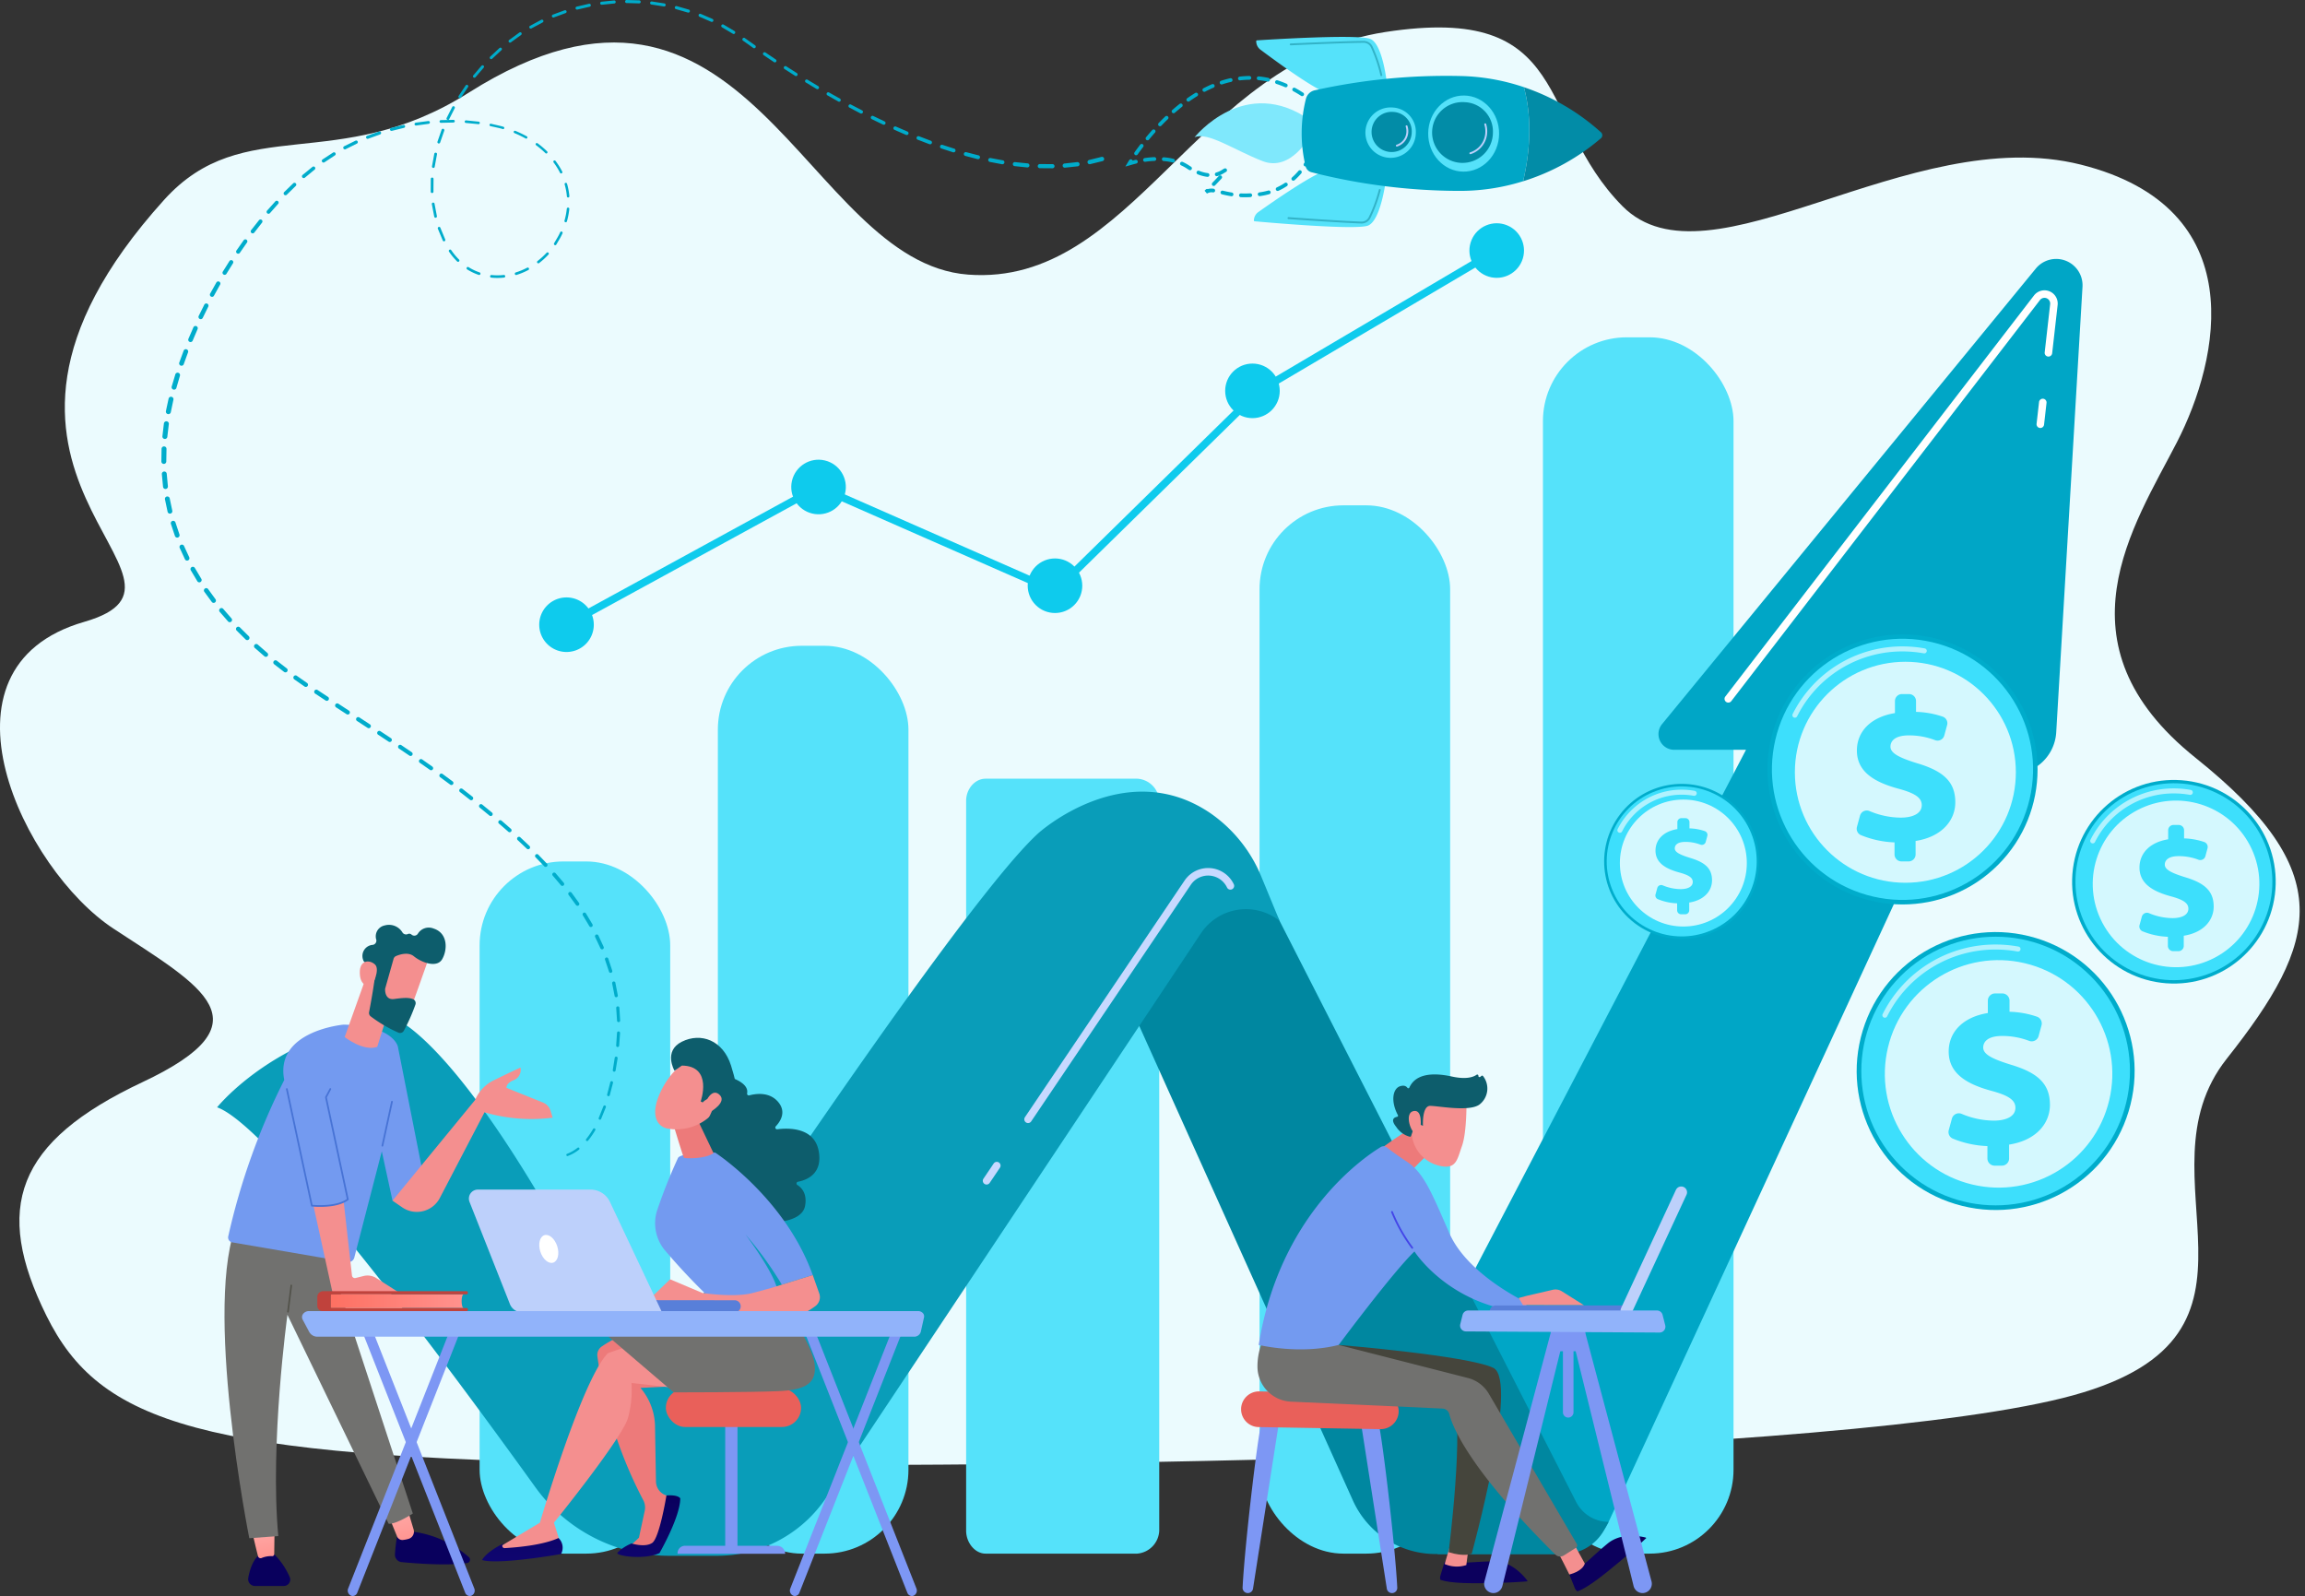 <svg xmlns="http://www.w3.org/2000/svg" xmlns:xlink="http://www.w3.org/1999/xlink" width="483.951" height="335.088" viewBox="0 0 483.951 335.088">
  <rect x="0" y="0" width="483.951" height="335.088" fill="#333333" stroke="none"/>
  <defs>
    <linearGradient id="linear-gradient" x1="0.515" y1="4.474" x2="0.531" y2="8.118" gradientUnits="objectBoundingBox">
      <stop offset="0" stop-color="#09005d"/>
      <stop offset="1" stop-color="#1a0f91"/>
    </linearGradient>
    <linearGradient id="linear-gradient-2" x1="0.604" y1="1.164" x2="0.341" y2="-0.58" gradientUnits="objectBoundingBox">
      <stop offset="0" stop-color="#ff928e"/>
      <stop offset="1" stop-color="#feb3b1"/>
    </linearGradient>
    <linearGradient id="linear-gradient-3" x1="0.523" y1="3.704" x2="0.55" y2="7.135" xlink:href="#linear-gradient"/>
    <linearGradient id="linear-gradient-4" x1="0.661" y1="1.13" x2="0.376" y2="-0.791" xlink:href="#linear-gradient-2"/>
    <linearGradient id="linear-gradient-5" x1="0.532" y1="0.006" x2="0.327" y2="3.202" xlink:href="#linear-gradient"/>
    <linearGradient id="linear-gradient-6" x1="0.554" y1="-2.158" x2="0.395" y2="6.275" xlink:href="#linear-gradient"/>
    <linearGradient id="linear-gradient-7" y1="0.5" x2="1" y2="0.5" gradientUnits="objectBoundingBox">
      <stop offset="0" stop-color="#fe7062"/>
      <stop offset="1" stop-color="#ff928e"/>
    </linearGradient>
    <linearGradient id="linear-gradient-8" x1="0.509" y1="4.298" x2="0.505" y2="2.583" gradientUnits="objectBoundingBox">
      <stop offset="0" stop-color="#a22b25"/>
      <stop offset="1" stop-color="#c0423c"/>
    </linearGradient>
    <linearGradient id="linear-gradient-9" x1="-2.013" y1="4.449" x2="-1.876" y2="1.688" gradientUnits="objectBoundingBox">
      <stop offset="0" stop-color="#e1473d"/>
      <stop offset="1" stop-color="#e9605a"/>
    </linearGradient>
    <linearGradient id="linear-gradient-10" x1="1.426" y1="-0.089" x2="-3.419" y2="2.995" gradientUnits="objectBoundingBox">
      <stop offset="0" stop-color="#4042e2"/>
      <stop offset="1" stop-color="#4f52ff"/>
    </linearGradient>
  </defs>
  <g id="Illustration" transform="translate(-173.593 -95.153)">
    <g id="Group_47" data-name="Group 47" transform="translate(164.299 95.153)">
      <path id="Path_1" data-name="Path 1" d="M303.216,133.955c-27.683,17.5-47.25,3.987-63.982,22.52-52.2,57.819,13.948,79.734-16.778,88.6-33.368,9.631-12.61,52.129,6.166,64.412s32.739,19.672,6.063,32.228-31.338,26.44-20.152,49.033S246.91,420.463,334.978,421.8s258.623-1.5,305.15-14.357S652.737,361.512,672.3,336.8s23.409-39.217-6.549-63.187-12.892-48.774-3.9-66.268,15.914-49.222-20.189-58.272-78.08,27.06-96.237,8.716-10.164-42.674-49.818-36.549-52.987,53.534-87.567,50.926S361.9,96.859,303.216,133.955Z" transform="translate(-195.489 -114.51)" fill="#ebfbfe"/>
      <rect id="Rectangle_2" data-name="Rectangle 2" width="40.017" height="145.324" rx="17.609" transform="translate(109.992 180.867)" fill="#55e2fa"/>
      <path id="Path_7" data-name="Path 7" d="M1124.347,807.346h-31.854c-2.232,0-4.081,2.148-4.081,4.649V965.238c0,2.5,1.849,4.807,4.081,4.807h31.854a5.045,5.045,0,0,0,4.608-4.807V812A4.894,4.894,0,0,0,1124.347,807.346Z" transform="translate(-876.272 -643.855)" fill="#55e2fa"/>
      <rect id="Rectangle_3" data-name="Rectangle 3" width="40.017" height="190.606" rx="17.609" transform="translate(160.013 135.585)" fill="#55e2fa"/>
      <rect id="Rectangle_4" data-name="Rectangle 4" width="40.017" height="255.369" rx="17.609" transform="translate(333.243 70.821)" fill="#55e2fa"/>
      <rect id="Rectangle_5" data-name="Rectangle 5" width="40.017" height="220.092" rx="17.609" transform="translate(273.744 106.099)" fill="#55e2fa"/>
      <g id="Group_5" data-name="Group 5" transform="translate(54.874 54.345)">
        <path id="Path_10" data-name="Path 10" d="M1480.913,576.039l73.637-141.074h-15.087a3.3,3.3,0,0,1-2.547-5.385l78.483-95.655a5.535,5.535,0,0,1,9.8,3.837l-5.517,93.538a9.347,9.347,0,0,1-10.393,8.736l-10.519-1.2-73.063,158.229a11.633,11.633,0,0,1-10.562,6.756h-25.323Z" transform="translate(-1233.544 -331.887)" fill="#00a6c6"/>
        <path id="Path_11" data-name="Path 11" d="M1215.7,897.552l51.987,115.482a19.065,19.065,0,0,0,17.384,11.239h26.8a9.785,9.785,0,0,0,8.557-5.038l.953-1.718h0a7.663,7.663,0,0,1-6.825-4.179L1245.291,877.62Z" transform="translate(-1029.214 -752.341)" fill="#0087a0"/>
        <path id="Path_12" data-name="Path 12" d="M905.419,846.308h0a11.369,11.369,0,0,0-16.51,2.623L812.474,963.769a33.019,33.019,0,0,1-27.487,14.724H774.232l-8.753-25.215s71.058-108.954,89.373-125.436c0,0,18.239-16.438,36.222-4.01a30.011,30.011,0,0,1,10.562,13.308Z" transform="translate(-682.346 -707.321)" fill="#099db9"/>
        <path id="Path_13" data-name="Path 13" d="M403.338,1045.88s12.795-15.992,37.588-18.48c0,0,11.776,4.012,35.235,46.049s39.032,61.207,57.3,50.736l-1.513,2.512a27.557,27.557,0,0,1-23.606,13.34H498.241a34.574,34.574,0,0,1-28.07-14.382C451.912,1100.272,414.554,1049.821,403.338,1045.88Z" transform="translate(-403.338 -867.738)" fill="#099db9"/>
        <path id="Path_14" data-name="Path 14" d="M2068.238,465.951a.753.753,0,0,1-.09-.005.789.789,0,0,1-.7-.873l.518-4.568a.79.79,0,0,1,1.57.178l-.518,4.568A.789.789,0,0,1,2068.238,465.951Z" transform="translate(-1685.433 -430.438)" fill="#fff"/>
        <path id="Path_15" data-name="Path 15" d="M1782.846,447.2a.79.79,0,0,1-.625-1.272l64.807-84.208a2.779,2.779,0,0,1,4.963,2.008l-1.144,10.094a.79.79,0,1,1-1.569-.178l1.143-10.094a1.2,1.2,0,0,0-2.142-.866l-64.808,84.208A.787.787,0,0,1,1782.846,447.2Z" transform="translate(-1465.557 -354.03)" fill="#fff"/>
        <path id="Path_16" data-name="Path 16" d="M1142.394,942.583a.79.79,0,0,1-.654-1.232l33.517-49.681a5.968,5.968,0,0,1,10.342.785.79.79,0,0,1-1.428.676,4.388,4.388,0,0,0-7.6-.577l-33.517,49.681A.789.789,0,0,1,1142.394,942.583Z" transform="translate(-972.128 -761.138)" fill="#c7d9ff"/>
        <path id="Path_17" data-name="Path 17" d="M1104.453,1162.532a.79.79,0,0,1-.654-1.231l2.149-3.186a.79.79,0,0,1,1.31.884l-2.149,3.185A.79.79,0,0,1,1104.453,1162.532Z" transform="translate(-942.897 -968.177)" fill="#c7d9ff"/>
      </g>
      <g id="Group_19" data-name="Group 19" transform="translate(56.424 194.158)">
        <g id="Group_11" data-name="Group 11">
          <g id="Group_8" data-name="Group 8" transform="translate(0 62.209)">
            <path id="Path_22" data-name="Path 22" d="M566.415,1496.781A34.528,34.528,0,0,0,566,1500.4a1.559,1.559,0,0,0,1.4,1.645c2.906.282,9.522.8,13.747.193a.709.709,0,0,0,.389-1.22,21.943,21.943,0,0,0-12.872-5.47Z" transform="translate(-530.207 -1430.44)" fill="url(#linear-gradient)"/>
            <path id="Path_23" data-name="Path 23" d="M561.526,1479.442l1.469,3.6a1.2,1.2,0,0,0,1.232.745,6.525,6.525,0,0,0,1.2-.233,1.577,1.577,0,0,0,1.049-1.961l-1.109-3.71Z" transform="translate(-526.763 -1416.832)" fill="url(#linear-gradient-2)"/>
            <path id="Path_24" data-name="Path 24" d="M436.4,1513.412a15.421,15.421,0,0,1,4.089,5.62,1.343,1.343,0,0,1-1.275,1.784h-6.056a1.428,1.428,0,0,1-1.411-1.67C432.129,1516.965,433.241,1513.421,436.4,1513.412Z" transform="translate(-426.756 -1444.203)" fill="url(#linear-gradient-3)"/>
            <path id="Path_25" data-name="Path 25" d="M436.207,1497.948s.594,2.631,1.051,4.369a.556.556,0,0,0,.727.379,5.07,5.07,0,0,1,2.2-.4.429.429,0,0,0,.473-.427l.057-4.37Z" transform="translate(-430.212 -1431.943)" fill="url(#linear-gradient-4)"/>
            <path id="Path_26" data-name="Path 26" d="M431.737,1218.733l17.9,54.6s-3.433,2.248-5.068,2.155l-21.259-43.882s-3.72,27.039-1.918,46.45l-6.089.464s-9.9-49.607-2.4-66.6Z" transform="translate(-410.092 -1211.926)" fill="#71716f"/>
            <path id="Path_27" data-name="Path 27" d="M467.58,1275.946h-.022a.173.173,0,0,1-.15-.193l.695-5.513a.173.173,0,0,1,.344.043l-.695,5.513A.173.173,0,0,1,467.58,1275.946Z" transform="translate(-454.249 -1256.736)" fill="#52524a"/>
          </g>
          <path id="Path_28" data-name="Path 28" d="M437.659,1032.277s-14.5,1.288-12.45,11.62a140.856,140.856,0,0,0-11.763,32.854,1.045,1.045,0,0,0,.848,1.242l24.149,4.135a1.3,1.3,0,0,0,1.478-.956l5.77-22.3,2.248,10.368,7.144-1.862-6.014-30.466S448.23,1032.468,437.659,1032.277Z" transform="translate(-412.659 -1011.308)" fill="#739af0"/>
          <path id="Path_29" data-name="Path 29" d="M553.915,1111.559a.16.16,0,0,1-.038,0,.18.18,0,0,1-.137-.214l2.013-9.243a.18.18,0,0,1,.351.077l-2.013,9.243A.18.18,0,0,1,553.915,1111.559Z" transform="translate(-520.76 -1064.992)" fill="#4773d5"/>
          <path id="Path_30" data-name="Path 30" d="M504.508,1210.221a3.447,3.447,0,0,0-2.494-.324l-1.68.418a.609.609,0,0,1-.752-.523l-1.739-15.476a14.23,14.23,0,0,1-6.345.833l4,18.245h14Z" transform="translate(-472.811 -1136.151)" fill="#f48f8f"/>
          <path id="Path_31" data-name="Path 31" d="M597.4,1082.055l-.423-1.407a2.783,2.783,0,0,0-1.626-1.78l-7.655-3.079s-.116-.982,1.617-1.649a2.3,2.3,0,0,0,1.328-2.608s-2.368,1.08-5.834,2.793a8.112,8.112,0,0,0-3.684,4.011l-17.347,21.147,2.037,1.4a5.438,5.438,0,0,0,7.884-1.935l9.4-18.02A35.025,35.025,0,0,0,597.4,1082.055Z" transform="translate(-528.498 -1041.553)" fill="#f48f8f"/>
          <g id="Group_10" data-name="Group 10" transform="translate(25.238)">
            <path id="Path_32" data-name="Path 32" d="M524.492,988.81l-4.46,12.483s3.95,3.088,6.832,2.044l2.247-7.155S527.394,987.436,524.492,988.81Z" transform="translate(-520.032 -977.707)" fill="#f48f8f"/>
            <g id="Group_9" data-name="Group 9" transform="translate(3.168)">
              <path id="Path_33" data-name="Path 33" d="M560.265,961.439c0,.192-4.3,12.162-4.3,12.162l-6.783-2.6,2.386-11.95S560.265,958.219,560.265,961.439Z" transform="translate(-545.662 -954.819)" fill="#f48f8f"/>
              <path id="Path_34" data-name="Path 34" d="M542.94,948.081l-1.749,6.192a.879.879,0,0,0-.034.242c0,.505.124,2.243,1.895,2.007,1.606-.215,3.076-.386,4.009.053a.9.9,0,0,1,.463,1.117,38.8,38.8,0,0,1-2.443,5.514.9.9,0,0,1-1.153.369,28.952,28.952,0,0,1-5.815-3.421.9.9,0,0,1-.318-.863c.3-1.584,1.183-6.4,1.222-7.783.037-1.3-1.417-2.285-2.058-2.657a.883.883,0,0,1-.416-.558,2.33,2.33,0,0,1,2.036-3.138.9.9,0,0,0,.73-1.07,2.334,2.334,0,0,1,1.756-3.006,3.292,3.292,0,0,1,3.753,1.5.9.9,0,0,0,1.115.3.711.711,0,0,1,.8.143.885.885,0,0,0,1.3-.2,2.684,2.684,0,0,1,3.308-1.093c3.064.991,2.918,4.524,1.794,6.445s-4.384.657-5.928-.616c-1.174-.968-2.961-.389-3.75-.056A.891.891,0,0,0,542.94,948.081Z" transform="translate(-535.839 -940.935)" fill="#0d5d6c"/>
              <path id="Path_35" data-name="Path 35" d="M536.4,979.64s1.814-3.431.614-4.508-3.231-.9-3.176,1.782C533.9,980.25,536.4,979.64,536.4,979.64Z" transform="translate(-533.833 -966.806)" fill="#f48f8f"/>
            </g>
          </g>
          <path id="Path_36" data-name="Path 36" d="M473.514,1115.276a17.357,17.357,0,0,1-1.772-.083l-.129-.014-5.28-24.618a.18.18,0,0,1,.351-.075l5.225,24.363c.786.069,4.982.348,7.2-1.222l-4.574-21.389.955-1.8a.18.18,0,0,1,.318.168l-.894,1.684,4.6,21.487-.092.069C477.814,1115.049,475.236,1115.276,473.514,1115.276Z" transform="translate(-453.419 -1056.044)" fill="#4773d5"/>
        </g>
        <g id="Group_12" data-name="Group 12" transform="translate(25.888 83.324)">
          <path id="Path_37" data-name="Path 37" d="M523.9,1361.515a.964.964,0,0,1-.41-.093,1.176,1.176,0,0,1-.544-1.491l21.808-55.335a1.009,1.009,0,0,1,1.366-.594,1.176,1.176,0,0,1,.544,1.491l-21.808,55.335A1.041,1.041,0,0,1,523.9,1361.515Z" transform="translate(-522.864 -1303.91)" fill="#7d97f4"/>
          <path id="Path_38" data-name="Path 38" d="M557.731,1361.514a1.041,1.041,0,0,1-.956-.687l-21.808-55.335a1.176,1.176,0,0,1,.544-1.491,1.009,1.009,0,0,1,1.366.594l21.808,55.335a1.176,1.176,0,0,1-.544,1.491A.96.96,0,0,1,557.731,1361.514Z" transform="translate(-532.123 -1303.909)" fill="#7d97f4"/>
          <path id="Path_39" data-name="Path 39" d="M928.282,1361.515a.963.963,0,0,1-.41-.093,1.176,1.176,0,0,1-.544-1.491l21.808-55.335A1.009,1.009,0,0,1,950.5,1304a1.176,1.176,0,0,1,.544,1.491l-21.808,55.335A1.042,1.042,0,0,1,928.282,1361.515Z" transform="translate(-834.413 -1303.91)" fill="#7d97f4"/>
          <path id="Path_40" data-name="Path 40" d="M962.108,1361.514a1.041,1.041,0,0,1-.956-.687l-21.808-55.335a1.176,1.176,0,0,1,.544-1.491,1.009,1.009,0,0,1,1.366.594l21.809,55.335a1.176,1.176,0,0,1-.544,1.491A.962.962,0,0,1,962.108,1361.514Z" transform="translate(-843.671 -1303.909)" fill="#7d97f4"/>
        </g>
        <g id="Group_13" data-name="Group 13" transform="translate(92.67 97.394)">
          <rect id="Rectangle_6" data-name="Rectangle 6" width="2.578" height="27.885" transform="translate(12.462 6.248)" fill="#7d97f4"/>
          <path id="Path_41" data-name="Path 41" d="M847.074,1510.593H824.49v-.121a1.557,1.557,0,0,1,1.557-1.557H845.4a1.678,1.678,0,0,1,1.678,1.678Z" transform="translate(-822.031 -1475.923)" fill="#7d97f4"/>
          <rect id="Rectangle_7" data-name="Rectangle 7" width="28.395" height="8.053" rx="4.027" fill="#e9605a"/>
        </g>
        <g id="Group_14" data-name="Group 14" transform="translate(54.085 79.812)">
          <path id="Path_42" data-name="Path 42" d="M760.2,1311.422a22.44,22.44,0,0,0-8.14,3.474,2.147,2.147,0,0,0-.948,2.052,91.037,91.037,0,0,0,9.63,30.228,3.253,3.253,0,0,1,.312,2.231l-1.215,5.655-2.253,2.113h5.8l3.864-10.458-1.652-.523a3.127,3.127,0,0,1-2.184-2.927l-.194-11.218a12.764,12.764,0,0,0-3.065-8.446l9.269-.451Z" transform="translate(-726.903 -1306.185)" fill="#ed7a7a"/>
          <path id="Path_43" data-name="Path 43" d="M769.4,1474.805c-.529.692,5.689,1.6,8.83.091,0,0,4.354-7.576,4.354-11.477,0,0-.345-.8-2.9-.615,0,0-1.462,8.97-3.006,9.976s-4.319.1-4.319.1A9.089,9.089,0,0,0,769.4,1474.805Z" transform="translate(-740.975 -1422.796)" fill="url(#linear-gradient-5)"/>
          <path id="Path_44" data-name="Path 44" d="M696.013,1328.6c-.049-.085-9.98-1.194-9.98-1.194a22.948,22.948,0,0,1-.691,7.176c-1.016,4.156-15.6,22.164-15.6,22.164l1.529,4.846a24.588,24.588,0,0,1-13.951.839l9.474-5.685s8.867-30.216,14.3-35.607l9.954-3.444Z" transform="translate(-654.655 -1311.018)" fill="#f48f8f"/>
          <path id="Path_45" data-name="Path 45" d="M798.4,1288.609s5.721,8.51,6.191,12.391-1.567,5.459-7.57,5.719-22.029.256-22.029.256l-13.678-11.689s9.968-3.557,12.559-4.562S798.4,1288.609,798.4,1288.609Z" transform="translate(-734.773 -1288.609)" fill="#71716f"/>
          <path id="Path_46" data-name="Path 46" d="M661.737,1501.805a2.8,2.8,0,0,1,.534,3.368s-13.038,2.311-16.578,1.262c0,0,.735-1.678,4.721-3.587l-.294.226a.476.476,0,0,0,.315.854C653.061,1503.778,658.5,1503.3,661.737,1501.805Z" transform="translate(-645.693 -1452.864)" fill="url(#linear-gradient-6)"/>
        </g>
        <g id="Group_16" data-name="Group 16" transform="translate(88.668 23.747)">
          <path id="Path_47" data-name="Path 47" d="M843.521,1080.307c.865.27,3.981,1.388,3.578,3.392a.367.367,0,0,0,.459.42c1.342-.361,4.309-.817,6.147,1.487,1.623,2.034.41,3.954-.579,5.008a.369.369,0,0,0,.308.624c2.468-.312,7.833-.386,8.71,4.639.818,4.686-2.443,6.007-4.378,6.38a.367.367,0,0,0-.122.672c.965.612,2.083,1.877,1.631,4.374-.708,3.913-8.38,3.593-9.276,3.542a.36.36,0,0,1-.16-.048l-12.288-7.008a.369.369,0,0,1-.181-.258l-2.481-14.327a.37.37,0,0,1,.1-.319l8.158-8.479A.367.367,0,0,1,843.521,1080.307Z" transform="translate(-826.037 -1072.047)" fill="#0d5d6c"/>
          <path id="Path_48" data-name="Path 48" d="M815.791,1180.175a130.578,130.578,0,0,1-9.942-10.546,8.915,8.915,0,0,1-1.51-8.024,110.761,110.761,0,0,1,4.4-11.083c.372-1.246,7.843-1.194,7.843-1.194s14.7,9.541,20.476,25.7l-6.487,2.019a75.807,75.807,0,0,0-7.631-10.533s6.562,8.669,6.793,12.218Z" transform="translate(-802.218 -1125.237)" fill="#739af0"/>
          <path id="Path_49" data-name="Path 49" d="M820.818,1120.811c.078.259,2.028,6.723,2.18,6.857s4.276.356,6.217-.971l-3.293-6.893Z" transform="translate(-815.199 -1102.491)" fill="#ed7a7a"/>
          <g id="Group_15" data-name="Group 15" transform="translate(1.77)">
            <path id="Path_50" data-name="Path 50" d="M811.1,1064.342s-3.52,1.486-5.913,6.573-.606,7.435,1.639,7.757a10.508,10.508,0,0,0,9.154-3.012C819.536,1072.374,815.681,1062.58,811.1,1064.342Z" transform="translate(-804.054 -1059.598)" fill="#f48f8f"/>
            <path id="Path_51" data-name="Path 51" d="M824.735,1057.728s2.656-7.442-3.942-7.53l-1.552,1.085s-2.421-4.126,1.552-6.1,8.623-.343,10.314,5.01,1.979,8.936-.834,11.5-3.972-.343-3.972-.343,1.532-2.4.908-3.677-2.062.265-2.062.265Z" transform="translate(-815.191 -1044.382)" fill="#0d5d6c"/>
            <path id="Path_52" data-name="Path 52" d="M848.849,1097.183s1.343-3.833,3.134-2.307-1.456,3.541-2.727,4.194Z" transform="translate(-838.566 -1083.008)" fill="#f48f8f"/>
          </g>
          <path id="Path_53" data-name="Path 53" d="M796.342,1266.906l4.895-4.718,6.772,2.861s6.74,1.044,10.6,0l3.858-1.044,8.718-2.714,1.369,3.869a2.33,2.33,0,0,1-.851,2.677,15.378,15.378,0,0,1-2.2,1.372c-1.148.5-28.3-.348-28.3-.348Z" transform="translate(-796.342 -1211.496)" fill="#f48f8f"/>
        </g>
        <g id="Group_17" data-name="Group 17" transform="translate(51.315 55.6)">
          <path id="Path_54" data-name="Path 54" d="M777.258,1286.813h-.065l-28.4-.031a1.271,1.271,0,0,1,0-2.542l28.4.031a1.271,1.271,0,0,1,.063,2.54Z" transform="translate(-721.381 -1261.031)" fill="#587fd9"/>
          <path id="Path_55" data-name="Path 55" d="M635.519,1183.136h23.648a4.508,4.508,0,0,1,4.077,2.585l10.932,23.182H644.787a2.739,2.739,0,0,1-2.547-1.732l-8.478-21.451A1.889,1.889,0,0,1,635.519,1183.136Z" transform="translate(-633.628 -1183.136)" fill="#bdd0fb"/>
          <ellipse id="Ellipse_1" data-name="Ellipse 1" cx="1.863" cy="3.028" rx="1.863" ry="3.028" transform="matrix(0.952, -0.306, 0.306, 0.952, 14.076, 10.145)" fill="#fff"/>
        </g>
        <g id="Group_18" data-name="Group 18" transform="translate(19.489 76.938)">
          <path id="Path_56" data-name="Path 56" d="M535.162,1281.814H507.216v-2.884h27.946C534.564,1278.93,534.564,1281.814,535.162,1281.814Z" transform="translate(-504.409 -1278.278)" fill="url(#linear-gradient-7)"/>
          <path id="Path_57" data-name="Path 57" d="M498.025,1279.625a.23.23,0,0,1-.23-.229v-2.425a.23.23,0,0,1,.23-.23h28.339a.23.23,0,0,0,.23-.229v-.193a.23.23,0,0,0-.23-.23H496.195a1.207,1.207,0,0,0-1.207,1.207v1.843a1.138,1.138,0,0,0,1.138,1.138h30.238a.23.23,0,0,0,.23-.229v-.193a.23.23,0,0,0-.23-.23Z" transform="translate(-494.988 -1276.089)" fill="url(#linear-gradient-8)"/>
        </g>
        <path id="Path_58" data-name="Path 58" d="M611.634,1295.574a1,1,0,0,0-.266-.908,1.348,1.348,0,0,0-.976-.4H482.5a1.52,1.52,0,0,0-1.226.583,1.122,1.122,0,0,0-.1,1.211l1.386,2.605a1.978,1.978,0,0,0,1.762.979H609.515a1.432,1.432,0,0,0,1.443-1.034Z" transform="translate(-464.757 -1213.156)" fill="#91b3fa"/>
      </g>
      <g id="Group_20" data-name="Group 20" transform="translate(122.51 45.12)">
        <path id="Path_59" data-name="Path 59" d="M722.032,401.27l-.757-1.386,53.257-29.1,49.509,21.763,42.511-41.7.083-.049L916.55,321.34l.8,1.361L867.521,352.11l-43.137,42.313-49.777-21.88Z" transform="translate(-715.925 -314.536)" fill="#0ecbed"/>
        <path id="Path_60" data-name="Path 60" d="M709.428,647.28a5.728,5.728,0,1,1-5.728-5.728A5.728,5.728,0,0,1,709.428,647.28Z" transform="translate(-697.972 -561.24)" fill="#0ecbed"/>
        <circle id="Ellipse_2" data-name="Ellipse 2" cx="5.728" cy="5.728" r="5.728" transform="translate(51.753 61.386) rotate(-76.718)" fill="#0ecbed"/>
        <circle id="Ellipse_3" data-name="Ellipse 3" cx="5.728" cy="5.728" r="5.728" transform="translate(100.186 77.857) rotate(-45)" fill="#0ecbed"/>
        <circle id="Ellipse_4" data-name="Ellipse 4" cx="5.728" cy="5.728" r="5.728" transform="translate(144.019 31.214)" fill="#0ecbed"/>
        <circle id="Ellipse_5" data-name="Ellipse 5" cx="5.728" cy="5.728" r="5.728" transform="matrix(0.383, -0.924, 0.924, 0.383, 193.543, 10.584)" fill="#0ecbed"/>
      </g>
      <g id="Group_32" data-name="Group 32" transform="translate(269.869 225.584)">
        <g id="Group_30" data-name="Group 30" transform="translate(0 7.856)">
          <g id="Group_21" data-name="Group 21" transform="translate(0 58.691)">
            <path id="Path_61" data-name="Path 61" d="M1345.47,1391.875c-.753,1.114-3.744,26.33-4.212,35.644a1.1,1.1,0,0,0,1.1,1.155h0a1.1,1.1,0,0,0,1.09-.933l5.471-35.063Z" transform="translate(-1340.943 -1386.33)" fill="#7d97f4"/>
            <path id="Path_62" data-name="Path 62" d="M1452.794,1391.875c.753,1.114,3.744,26.33,4.212,35.644a1.1,1.1,0,0,1-1.1,1.155h0a1.1,1.1,0,0,1-1.091-.933l-5.471-35.063Z" transform="translate(-1424.216 -1386.33)" fill="#7d97f4"/>
            <path id="Path_63" data-name="Path 63" d="M1339.891,1371.3l0,.275a3.749,3.749,0,0,0,3.82,3.637l25.29.43a3.781,3.781,0,0,0,3.958-3.432l.013-.252a3.735,3.735,0,0,0-3.812-3.782l-25.3-.453A3.767,3.767,0,0,0,1339.891,1371.3Z" transform="translate(-1339.888 -1367.72)" fill="url(#linear-gradient-9)"/>
          </g>
          <g id="Group_25" data-name="Group 25" transform="translate(3.436)">
            <g id="Group_22" data-name="Group 22" transform="translate(38.347 94.37)">
              <path id="Path_65" data-name="Path 65" d="M1540.259,1527.343a.749.749,0,0,0-.13-.271c-1.212-1.547-3.645-3.976-6.956-3.929-4.85.068-6.541.594-10.309.03l-.889,2.947a1.692,1.692,0,0,0-.027.879c.889.352,2.879.737,7.375.737C1534.6,1527.736,1538.446,1527.489,1540.259,1527.343Z" transform="translate(-1521.902 -1523.142)" fill="#0c005d"/>
            </g>
            <path id="Path_66" data-name="Path 66" d="M1527.182,1509.44l-1.091,3.712a6.416,6.416,0,0,0,4.544.217l.417-3.216Z" transform="translate(-1486.782 -1418.216)" fill="#f48f8f"/>
            <g id="Group_23" data-name="Group 23" transform="translate(65.485 89.004)">
              <path id="Path_68" data-name="Path 68" d="M1656.277,1500.236a.749.749,0,0,0-.27-.128c-1.909-.441-5.32-.8-7.872,1.308-3.738,3.091-4.728,4.558-8.018,6.48l1.144,2.843a1.674,1.674,0,0,0,.527.7c.912-.284,2.7-1.231,6.208-4.047C1652.107,1504.088,1654.955,1501.485,1656.277,1500.236Z" transform="translate(-1640.117 -1499.77)" fill="#0c005d"/>
            </g>
            <path id="Path_69" data-name="Path 69" d="M1411.755,1325.222s26.916,2.2,32.438,4.8-4.506,39.03-4.506,39.03-1.5.723-4.848-.316c0,0,3.43-26.885.877-32.714l-29.143-4.767Z" transform="translate(-1394.701 -1276.287)" fill="#45453c"/>
            <path id="Path_70" data-name="Path 70" d="M1628.468,1507.548c.25.228,2.674,5.117,2.674,5.117s2.7-.584,3.25-2.292l-2.429-4.413Z" transform="translate(-1565.658 -1415.535)" fill="#f48f8f"/>
            <path id="Path_71" data-name="Path 71" d="M1355.7,1324.242a13.629,13.629,0,0,0-.841,4.915,7.38,7.38,0,0,0,7.042,7.22l31.819,1.451a1.526,1.526,0,0,1,1.409,1.147c.748,2.892,4.4,11.774,22.268,29.5a1.44,1.44,0,0,0,1.782.194l2.543-1.606a.585.585,0,0,0,.193-.791l-18.527-31.637a7.171,7.171,0,0,0-4.356-3.231l-27.12-6.932Z" transform="translate(-1354.856 -1275.532)" fill="#71716f"/>
            <path id="Path_72" data-name="Path 72" d="M1477.577,1112.054s-8.964,5.317-12.44,8.236l7.183,4.008s3.882-4.484,7.58-6.353Z" transform="translate(-1439.821 -1112.054)" fill="#ed7a7a"/>
            <path id="Path_73" data-name="Path 73" d="M1356.009,1185.242s8.59,2.093,16.789,0c0,0,11.473-15.423,15.912-19.621,0,0,7.08,11.172,22.839,12.755l.879-1.964s-12.546-5.783-16.408-14.67-5.413-12.676-8.927-14.995c-2.188-1.444-3.5-2.43-4.176-2.969a1.123,1.123,0,0,0-1.287-.082C1377.9,1145.97,1360.354,1157.988,1356.009,1185.242Z" transform="translate(-1355.744 -1136.307)" fill="#739af0"/>
            <g id="Group_24" data-name="Group 24" transform="translate(28.067 20.833)">
              <path id="Path_74" data-name="Path 74" d="M1481.554,1210.707a.187.187,0,0,0,.148-.3,34.115,34.115,0,0,1-4.219-7.479.187.187,0,1,0-.349.134,34.577,34.577,0,0,0,4.271,7.572A.187.187,0,0,0,1481.554,1210.707Z" transform="translate(-1477.122 -1202.808)" fill="url(#linear-gradient-10)"/>
            </g>
            <path id="Path_75" data-name="Path 75" d="M1593.821,1276.3l1.774-.473,5.386-1.247a2.5,2.5,0,0,1,1.893.319l4.631,2.913-12.788-.022Z" transform="translate(-1538.964 -1237.224)" fill="#f48f8f"/>
          </g>
          <g id="Group_28" data-name="Group 28" transform="translate(52.191 15.694)">
            <g id="Group_26" data-name="Group 26" transform="translate(0 24.941)">
              <path id="Path_76" data-name="Path 76" d="M1568.4,1291.53l.063,0,27.32-.027a1.221,1.221,0,1,0,0-2.441l-27.32.027a1.221,1.221,0,0,0-.06,2.44Z" transform="translate(-1567.239 -1289.063)" fill="#587fd9"/>
            </g>
            <g id="Group_27" data-name="Group 27" transform="translate(27.487)">
              <path id="Path_77" data-name="Path 77" d="M1698.615,1181.072c-.01.018-.019.037-.028.056l-11.495,24.784a1.22,1.22,0,1,0,2.214,1.027l11.5-24.784a1.22,1.22,0,0,0-2.187-1.083Z" transform="translate(-1686.978 -1180.419)" fill="#bdd0fb"/>
            </g>
          </g>
          <g id="Group_29" data-name="Group 29" transform="translate(45.981 41.705)">
            <path id="Path_78" data-name="Path 78" d="M1576.7,1305.783c-.119.494-11.519,43.248-14.409,54.086a1.959,1.959,0,0,0,1.875,2.476h0a1.947,1.947,0,0,0,1.884-1.49l12.654-51.305Z" transform="translate(-1557.167 -1303.016)" fill="#7d97f4"/>
            <path id="Path_79" data-name="Path 79" d="M1645.752,1305.783c.12.494,11.519,43.248,14.409,54.086a1.96,1.96,0,0,1-1.876,2.476h0a1.947,1.947,0,0,1-1.884-1.49l-12.654-51.305Z" transform="translate(-1619.974 -1303.016)" fill="#7d97f4"/>
            <path id="Path_80" data-name="Path 80" d="M1630.723,1299.694h-7.1v5.7a1.475,1.475,0,0,0,1.466,1.484h.974v12.807a1.116,1.116,0,0,0,1.11,1.123h0a1.117,1.117,0,0,0,1.11-1.123v-12.807h.494a1.957,1.957,0,0,0,1.946-1.969Z" transform="translate(-1604.471 -1298.324)" fill="#7d97f4"/>
            <path id="Path_81" data-name="Path 81" d="M1541.886,1293.728h39.642a1.217,1.217,0,0,1,1.177.922l.553,2.17a1.227,1.227,0,0,1-1.183,1.537l-40.677-.237a1.226,1.226,0,0,1-1.171-1.53l.481-1.934A1.218,1.218,0,0,1,1541.886,1293.728Z" transform="translate(-1540.189 -1293.728)" fill="#91b3fa"/>
          </g>
        </g>
        <g id="Group_31" data-name="Group 31" transform="translate(31.91)">
          <path id="Path_82" data-name="Path 82" d="M1507.045,1099.391s.083,6.363-.945,9.253-1.189,4.977-4.693,4.175a7.528,7.528,0,0,1-5.88-7.021s-.515-5.314.754-6.869S1507.045,1099.391,1507.045,1099.391Z" transform="translate(-1491.629 -1093.632)" fill="#f48f8f"/>
          <path id="Path_83" data-name="Path 83" d="M1484.756,1088.444l.413.173s-.236-4.2,1.516-4.188,8.177,1.292,10.336-.271a4.236,4.236,0,0,0,.746-6.006.238.238,0,0,0-.323-.014l-.244.2a.241.241,0,0,1-.391-.214h0a.24.24,0,0,0-.372-.228c-.654.464-2.142,1.041-5.2.373-4.341-.948-7.688-.435-8.923,2.321a.241.241,0,0,1-.42.038c-.221-.306-.661-.591-1.522-.323-1.5.466-2.057,3.069-.465,6.071a.239.239,0,0,1-.16.351c-.56.1-1.5.508-.184,2.128a4.909,4.909,0,0,0,2.847,2.052.24.24,0,0,0,.264-.159l.883-2.531a.24.24,0,0,1,.32-.143Z" transform="translate(-1478.893 -1077.832)" fill="#0d5d6c"/>
          <path id="Path_84" data-name="Path 84" d="M1495.713,1114.7s.549-3.812-1.4-3.495-.817,4.186.368,4.835Z" transform="translate(-1489.965 -1103.53)" fill="#f48f8f"/>
        </g>
      </g>
      <g id="Group_41" data-name="Group 41" transform="translate(339.567 121.449)">
        <g id="Group_34" data-name="Group 34" transform="translate(0 36.593)">
          <circle id="Ellipse_6" data-name="Ellipse 6" cx="16.286" cy="16.286" r="16.286" transform="matrix(0.604, -0.797, 0.797, 0.604, 0, 25.967)" fill="#00accb"/>
          <circle id="Ellipse_7" data-name="Ellipse 7" cx="15.745" cy="15.745" r="15.745" transform="translate(2.274 14.223) rotate(-22.3)" fill="#3ddffc"/>
          <path id="Path_85" data-name="Path 85" d="M1684.57,826.439a.526.526,0,0,1-.469-.763,15,15,0,0,1,13.453-8.283,15.212,15.212,0,0,1,2.717.244.526.526,0,1,1-.189,1.036,14.2,14.2,0,0,0-2.528-.227,13.95,13.95,0,0,0-12.513,7.7A.526.526,0,0,1,1684.57,826.439Z" transform="translate(-1674.738 -809.637)" fill="#fff" opacity="0.6"/>
          <circle id="Ellipse_8" data-name="Ellipse 8" cx="13.326" cy="13.326" r="13.326" transform="translate(9.833 9.833)" fill="#fff" opacity="0.78"/>
          <g id="Group_33" data-name="Group 33" transform="translate(17.289 13.727)">
            <path id="Path_86" data-name="Path 86" d="M1723.382,862.746V861.3a11.83,11.83,0,0,1-4.068-.882.839.839,0,0,1-.464-.991l.368-1.351a.845.845,0,0,1,1.148-.553,9.817,9.817,0,0,0,3.756.791c1.456,0,2.542-.493,2.542-1.5,0-.913-.839-1.456-2.862-2-2.887-.79-4.959-2.048-4.959-4.589,0-2.295,1.678-4.046,4.589-4.515v-1.45a.845.845,0,0,1,.845-.845h.852a.845.845,0,0,1,.845.845v1.3a10.789,10.789,0,0,1,3.224.579.841.841,0,0,1,.525,1.015l-.339,1.249a.843.843,0,0,1-1.112.569,8.8,8.8,0,0,0-3.163-.574c-1.727,0-2.22.716-2.22,1.357,0,.789,1.036,1.332,3.281,2.023,3.208.962,4.54,2.295,4.54,4.688,0,2.2-1.628,4.17-4.787,4.663v1.623a.845.845,0,0,1-.845.845h-.852A.845.845,0,0,1,1723.382,862.746Z" transform="translate(-1718.82 -843.408)" fill="#3ddffc"/>
          </g>
        </g>
        <g id="Group_36" data-name="Group 36" transform="translate(29.08 0)">
          <circle id="Ellipse_9" data-name="Ellipse 9" cx="28.352" cy="28.352" r="28.352" transform="translate(0 40.095) rotate(-45)" fill="#00accb"/>
          <circle id="Ellipse_10" data-name="Ellipse 10" cx="27.409" cy="27.409" r="27.409" transform="matrix(0.227, -0.974, 0.974, 0.227, 7.171, 60.553)" fill="#3ddffc"/>
          <path id="Path_87" data-name="Path 87" d="M1844.62,701.322a.526.526,0,0,1-.469-.763,25.72,25.72,0,0,1,23.071-14.206,26,26,0,0,1,4.659.42.526.526,0,1,1-.189,1.036,24.986,24.986,0,0,0-4.47-.4,24.673,24.673,0,0,0-22.131,13.627A.526.526,0,0,1,1844.62,701.322Z" transform="translate(-1827.126 -672.086)" fill="#fff" opacity="0.6"/>
          <circle id="Ellipse_11" data-name="Ellipse 11" cx="23.198" cy="23.198" r="23.198" transform="translate(17.494 17.494)" fill="#fff" opacity="0.78"/>
          <g id="Group_35" data-name="Group 35" transform="translate(30.475 24.274)">
            <path id="Path_88" data-name="Path 88" d="M1910.875,763.61v-2.524a20.574,20.574,0,0,1-7.082-1.535,1.46,1.46,0,0,1-.807-1.725l.641-2.351a1.471,1.471,0,0,1,2-.963,17.088,17.088,0,0,0,6.539,1.377c2.534,0,4.424-.859,4.424-2.62,0-1.589-1.46-2.534-4.983-3.479-5.025-1.374-8.633-3.565-8.633-7.989,0-3.995,2.921-7.044,7.989-7.86v-2.524a1.471,1.471,0,0,1,1.471-1.471h1.483a1.471,1.471,0,0,1,1.471,1.471v2.266a18.767,18.767,0,0,1,5.613,1.008,1.464,1.464,0,0,1,.915,1.766l-.59,2.174a1.466,1.466,0,0,1-1.936.99,15.314,15.314,0,0,0-5.505-1c-3.007,0-3.865,1.246-3.865,2.362,0,1.374,1.8,2.319,5.712,3.522,5.584,1.675,7.9,3.994,7.9,8.161,0,3.823-2.835,7.259-8.333,8.118v2.825a1.47,1.47,0,0,1-1.47,1.471h-1.483A1.471,1.471,0,0,1,1910.875,763.61Z" transform="translate(-1902.933 -729.946)" fill="#3ddffc"/>
          </g>
        </g>
        <g id="Group_38" data-name="Group 38" transform="translate(48.842 63.534)">
          <circle id="Ellipse_12" data-name="Ellipse 12" cx="29.174" cy="29.174" r="29.174" transform="translate(3.496 59.327) rotate(-73.113)" fill="#00accb"/>
          <circle id="Ellipse_13" data-name="Ellipse 13" cx="28.203" cy="28.203" r="28.203" transform="translate(0 39.886) rotate(-45)" fill="#3ddffc"/>
          <path id="Path_89" data-name="Path 89" d="M1926.942,974.385a.527.527,0,0,1-.469-.764,26.45,26.45,0,0,1,23.726-14.609,26.752,26.752,0,0,1,4.791.432.526.526,0,1,1-.189,1.036,25.761,25.761,0,0,0-4.6-.414,25.4,25.4,0,0,0-22.786,14.03A.526.526,0,0,1,1926.942,974.385Z" transform="translate(-1910.313 -945.688)" fill="#fff" opacity="0.6"/>
          <circle id="Ellipse_14" data-name="Ellipse 14" cx="23.871" cy="23.871" r="23.871" transform="matrix(0.232, -0.973, 0.973, 0.232, 11.737, 58.172)" fill="#fff" opacity="0.78"/>
          <g id="Group_37" data-name="Group 37" transform="translate(29.986 23.606)">
            <path id="Path_90" data-name="Path 90" d="M1995.067,1038.441v-2.6a21.183,21.183,0,0,1-7.287-1.58,1.5,1.5,0,0,1-.83-1.775l.66-2.419a1.514,1.514,0,0,1,2.056-.991,17.583,17.583,0,0,0,6.728,1.417c2.608,0,4.552-.884,4.552-2.7,0-1.635-1.5-2.608-5.127-3.58-5.171-1.414-8.884-3.668-8.884-8.221,0-4.11,3.005-7.249,8.221-8.088v-2.6a1.513,1.513,0,0,1,1.513-1.513h1.526a1.513,1.513,0,0,1,1.513,1.513v2.332a19.316,19.316,0,0,1,5.776,1.037,1.506,1.506,0,0,1,.941,1.818l-.607,2.237a1.509,1.509,0,0,1-1.992,1.019,15.754,15.754,0,0,0-5.665-1.029c-3.094,0-3.978,1.282-3.978,2.431,0,1.414,1.856,2.386,5.878,3.624,5.746,1.724,8.132,4.11,8.132,8.4,0,3.934-2.917,7.469-8.574,8.353v2.906a1.513,1.513,0,0,1-1.513,1.513h-1.526A1.513,1.513,0,0,1,1995.067,1038.441Z" transform="translate(-1986.895 -1003.801)" fill="#3ddffc"/>
          </g>
        </g>
        <g id="Group_40" data-name="Group 40" transform="translate(98.631 36.157)">
          <circle id="Ellipse_15" data-name="Ellipse 15" cx="21.375" cy="21.375" r="21.375" transform="translate(4.591 47.218) rotate(-85.658)" fill="#00accb"/>
          <circle id="Ellipse_16" data-name="Ellipse 16" cx="20.664" cy="20.664" r="20.664" transform="matrix(0.428, -0.904, 0.904, 0.428, 0, 37.348)" fill="#3ddffc"/>
          <path id="Path_91" data-name="Path 91" d="M2117.054,827.759a.526.526,0,0,1-.469-.763,19.519,19.519,0,0,1,17.51-10.781,19.792,19.792,0,0,1,3.536.318.526.526,0,1,1-.189,1.036,18.753,18.753,0,0,0-3.347-.3,18.474,18.474,0,0,0-16.57,10.2A.526.526,0,0,1,2117.054,827.759Z" transform="translate(-2106.572 -808.293)" fill="#fff" opacity="0.6"/>
          <circle id="Ellipse_17" data-name="Ellipse 17" cx="17.49" cy="17.49" r="17.49" transform="translate(4.364 20.598) rotate(-27.652)" fill="#fff" opacity="0.78"/>
          <g id="Group_39" data-name="Group 39" transform="translate(20.27 15.595)">
            <path id="Path_92" data-name="Path 92" d="M2167.441,875.024v-1.9a15.515,15.515,0,0,1-5.339-1.158,1.1,1.1,0,0,1-.608-1.3l.483-1.772a1.11,1.11,0,0,1,1.506-.726,12.883,12.883,0,0,0,4.929,1.038c1.91,0,3.335-.648,3.335-1.975,0-1.2-1.1-1.911-3.756-2.623-3.789-1.036-6.509-2.688-6.509-6.023,0-3.012,2.2-5.311,6.023-5.926v-1.9a1.109,1.109,0,0,1,1.109-1.109h1.118a1.109,1.109,0,0,1,1.109,1.109v1.708a14.153,14.153,0,0,1,4.232.76,1.1,1.1,0,0,1,.69,1.332l-.445,1.639a1.106,1.106,0,0,1-1.459.747,11.548,11.548,0,0,0-4.151-.753c-2.267,0-2.914.939-2.914,1.781,0,1.036,1.36,1.749,4.307,2.655,4.209,1.263,5.958,3.012,5.958,6.153,0,2.882-2.137,5.473-6.282,6.121v2.129a1.109,1.109,0,0,1-1.109,1.109h-1.118A1.109,1.109,0,0,1,2167.441,875.024Z" transform="translate(-2161.454 -849.644)" fill="#3ddffc"/>
          </g>
        </g>
      </g>
      <g id="Group_45" data-name="Group 45" transform="translate(245.575 7.749)">
        <g id="Group_42" data-name="Group 42" transform="translate(0 8.204)">
          <path id="Path_93" data-name="Path 93" d="M1234.559,182.823s.107-.179.314-.5a.394.394,0,0,1,.708.093c.169-.046.361-.1.573-.148a.395.395,0,1,1,.186.767c-.6.145-1.018.275-1.221.337l-.119.036-.94.253Zm1.431-2.153c.377-.533.774-1.072,1.18-1.6a.394.394,0,1,1,.626.48c-.4.522-.79,1.053-1.162,1.578a.394.394,0,1,1-.644-.456Zm1.806,1.659a.394.394,0,0,1,.333-.447,19.732,19.732,0,0,1,2-.193.394.394,0,1,1,.034.788,18.947,18.947,0,0,0-1.925.185.395.395,0,0,1-.448-.333Zm3.934-.244a.394.394,0,0,1,.425-.361,13.206,13.206,0,0,1,2.008.316.394.394,0,0,1-.185.767,12.358,12.358,0,0,0-1.887-.3.395.395,0,0,1-.361-.425Zm-3.325-4.573c.424-.515.859-1.024,1.292-1.511a.394.394,0,0,1,.59.524c-.426.48-.854.981-1.272,1.489a.394.394,0,0,1-.609-.5Zm7.17,5.385a.394.394,0,0,1,.523-.2,9.425,9.425,0,0,1,1.282.706q.238.157.467.3a.395.395,0,0,1-.41.675q-.241-.147-.492-.312a8.7,8.7,0,0,0-1.175-.647.394.394,0,0,1-.2-.522Zm5.371,5.586a.394.394,0,0,1,.418-.091,2.929,2.929,0,0,1,1.185-.08.394.394,0,1,1-.085.784,1.749,1.749,0,0,0-1.271.247l-.5-.6Zm-1.915-3.7a.4.4,0,0,1,.513-.22,7.111,7.111,0,0,0,1.8.478.395.395,0,1,1-.093.784,7.906,7.906,0,0,1-2-.529.395.395,0,0,1-.22-.513Zm-7.985-10.246c.461-.481.934-.954,1.406-1.407a.395.395,0,0,1,.546.57c-.465.446-.93.911-1.384,1.384a.4.4,0,0,1-.558.012.435.435,0,0,1-.036-.039A.4.4,0,0,1,1241.045,174.538Zm11.281,12.535c.529-.548.983-1.029,1.35-1.431a.394.394,0,1,1,.582.532c-.372.407-.831.893-1.365,1.446a.394.394,0,0,1-.558.01.446.446,0,0,1-.035-.038A.4.4,0,0,1,1252.327,187.073Zm1.723,1.949a.4.4,0,0,1,.476-.291c.562.135,1.181.275,1.9.387a.395.395,0,0,1-.122.78c-.747-.116-1.385-.261-1.963-.4a.4.4,0,0,1-.291-.476Zm-1.181-3.618a.394.394,0,0,1,.272-.487,4.937,4.937,0,0,0,1.338-.63,3.443,3.443,0,0,1,.3-.176,1.094,1.094,0,0,1,.111-.047.385.385,0,0,1,.489.251.406.406,0,0,1-.258.506c-.058.028-.132.076-.223.133a5.717,5.717,0,0,1-1.543.721.394.394,0,0,1-.487-.273Zm-8.949-13.618c.448-.392.9-.773,1.355-1.134l.177-.141a.4.4,0,0,1,.553.063h0a.394.394,0,0,1-.064.554l-.174.138c-.442.354-.889.728-1.328,1.112a.4.4,0,0,1-.557-.037l-.011-.014A.394.394,0,0,1,1243.92,171.785Zm14.011,17.9a.4.4,0,0,1,.411-.377,18.79,18.79,0,0,0,1.929-.017.395.395,0,0,1,.047.788,19.653,19.653,0,0,1-2.011.018.394.394,0,0,1-.377-.411Zm3.934-.148a.394.394,0,0,1,.332-.448c.136-.02.274-.042.414-.065a13.129,13.129,0,0,0,1.465-.328.395.395,0,0,1,.216.759,13.892,13.892,0,0,1-1.553.348q-.216.035-.426.067a.394.394,0,0,1-.448-.332Zm-14.911-19.67a.394.394,0,0,1,.1-.55c.552-.388,1.113-.758,1.667-1.1a.394.394,0,0,1,.413.672c-.54.332-1.088.693-1.626,1.072a.394.394,0,0,1-.535-.076Zm18.72,18.691a.394.394,0,0,1,.195-.523,12.656,12.656,0,0,0,1.672-.925.394.394,0,0,1,.433.66,13.485,13.485,0,0,1-1.777.983.394.394,0,0,1-.472-.112A.39.39,0,0,1,1265.674,188.558Zm-15.385-20.795a.4.4,0,0,1,.167-.533c.6-.313,1.207-.6,1.809-.859a.395.395,0,0,1,.31.726c-.583.249-1.173.529-1.754.833a.4.4,0,0,1-.49-.1A.4.4,0,0,1,1250.288,167.763Zm18.771,18.183a13.872,13.872,0,0,0,1.34-1.37.394.394,0,1,1,.6.512,14.6,14.6,0,0,1-1.417,1.448.4.4,0,0,1-.557-.033l-.013-.016A.4.4,0,0,1,1269.059,185.946Zm-15.17-19.785a.394.394,0,0,1,.251-.5c.642-.211,1.293-.391,1.935-.536a.394.394,0,1,1,.174.769c-.618.14-1.245.314-1.863.517a.394.394,0,0,1-.5-.252Zm17.651,16.875a8.378,8.378,0,0,0,.828-1.58l.126-.864a.394.394,0,1,1,.781.114l-.122.844h-.007a8.374,8.374,0,0,1-.939,1.911.394.394,0,0,1-.665-.424Zm-13.827-17.814a.394.394,0,0,1,.344-.439,18.751,18.751,0,0,1,2.009-.132.395.395,0,1,1,.009.789,17.822,17.822,0,0,0-1.923.127.394.394,0,0,1-.439-.345Zm3.933-.13a.394.394,0,0,1,.432-.354,18.556,18.556,0,0,1,1.989.308.395.395,0,1,1-.163.772,17.715,17.715,0,0,0-1.9-.295.395.395,0,0,1-.354-.432Zm11.13,13.548.283-1.952a.395.395,0,1,1,.781.113l-.283,1.952a.395.395,0,0,1-.781-.113Zm-7.264-12.821a.4.4,0,0,1,.5-.255c.623.2,1.255.439,1.878.709a.394.394,0,1,1-.313.724c-.6-.259-1.208-.489-1.807-.682a.394.394,0,0,1-.255-.5Zm7.83,8.917.283-1.952a.395.395,0,0,1,.781.113l-.283,1.952a.395.395,0,0,1-.781-.113Zm-4.188-7.426a.394.394,0,0,1,.535-.159c.572.31,1.15.654,1.719,1.023a.395.395,0,0,1-.429.662c-.552-.358-1.113-.691-1.666-.992a.394.394,0,0,1-.159-.535Zm3.337,2.089a.4.4,0,0,1,.553-.078c.506.381,1.017.791,1.518,1.219l.165.141-.038.263a.395.395,0,0,1-.753.1c-.453-.383-.912-.75-1.368-1.094a.387.387,0,0,1-.071-.069A.4.4,0,0,1,1272.491,169.4Z" transform="translate(-1234.061 -164.65)" fill="#00accb"/>
        </g>
        <path id="Path_94" data-name="Path 94" d="M1321.637,196.361s-4.034,7.754-10.046,5.407-11.495-6.208-14.282-5c0,0,10.624-13.389,24.432-3.486Z" transform="translate(-1282.79 -175.691)" fill="#7fe8fc"/>
        <path id="Path_95" data-name="Path 95" d="M1379.31,252.271s-1.044,8.518-3.753,9.576c-2.577,1.006-21.929-.734-23.811-.907a.16.16,0,0,1-.145-.164h0a2.2,2.2,0,0,1,.924-1.765c2.768-1.968,11.082-7.772,14.158-8.721C1370.4,249.145,1379.31,252.271,1379.31,252.271Z" transform="translate(-1324.618 -222.232)" fill="#55e2fa"/>
        <path id="Path_96" data-name="Path 96" d="M1382.4,274.2a.2.2,0,0,0,.14.073c.107.008,10.721.778,15.3.931a2.062,2.062,0,0,0,1.926-1.162,30.689,30.689,0,0,0,2.152-5.85.2.2,0,0,0-.384-.092,30.282,30.282,0,0,1-2.123,5.77,1.666,1.666,0,0,1-1.557.939c-4.574-.153-15.182-.923-15.288-.93a.2.2,0,0,0-.168.32Z" transform="translate(-1348.31 -236.032)" fill="#32b2c7"/>
        <path id="Path_97" data-name="Path 97" d="M1381.2,139.014s-.823-8.542-3.5-9.67c-2.55-1.073-21.94.167-23.826.29a.16.16,0,0,0-.149.16h0a2.2,2.2,0,0,0,.879,1.788c2.716,2.039,10.877,8.056,13.928,9.084C1372.214,141.909,1381.2,139.014,1381.2,139.014Z" transform="translate(-1326.253 -128.91)" fill="#55e2fa"/>
        <path id="Path_98" data-name="Path 98" d="M1384.451,133.422a.2.2,0,0,0,.163.074c.107-.005,10.73-.5,15.307-.534a1.667,1.667,0,0,1,1.532.979,30.266,30.266,0,0,1,1.973,5.823.2.2,0,1,0,.386-.081,30.052,30.052,0,0,0-2-5.9,2.061,2.061,0,0,0-1.895-1.211c-4.585.035-15.216.53-15.322.535a.2.2,0,0,0-.145.32Z" transform="translate(-1349.894 -131.727)" fill="#32b2c7"/>
        <path id="Path_99" data-name="Path 99" d="M1441.811,186.7a44.326,44.326,0,0,1-13.69,2.026,126.2,126.2,0,0,1-30.8-3.924,1.683,1.683,0,0,1-1.188-1.242,29.668,29.668,0,0,1,.073-14.157,2.446,2.446,0,0,1,1.81-1.784,127.427,127.427,0,0,1,30.416-3.011,44.328,44.328,0,0,1,13.543,2.348C1444.073,174.852,1442.786,182.444,1441.811,186.7Z" transform="translate(-1358.296 -156.401)" fill="#00a6c6"/>
        <path id="Path_100" data-name="Path 100" d="M1598.027,174.9a46,46,0,0,1,16.193,9.486.827.827,0,0,1-.016,1.224,45.994,45.994,0,0,1-16.343,9.035C1598.838,190.383,1600.124,182.792,1598.027,174.9Z" transform="translate(-1514.348 -164.34)" fill="#028ca7"/>
        <g id="Group_43" data-name="Group 43" transform="translate(63.476 12.21)">
          <ellipse id="Ellipse_18" data-name="Ellipse 18" cx="7.99" cy="7.445" rx="7.99" ry="7.445" transform="translate(0 15.979) rotate(-89.258)" fill="#55e2fa"/>
          <path id="Path_101" data-name="Path 101" d="M1524.545,188.627a6.383,6.383,0,1,0,5.849,6.443A6.161,6.161,0,0,0,1524.545,188.627Z" transform="translate(-1516.704 -187.129)" fill="#028ca7"/>
          <path id="Path_102" data-name="Path 102" d="M1548.78,214.284a.2.2,0,0,0,.209.066,4.981,4.981,0,0,0,3.484-4.734,5.183,5.183,0,0,0-.236-1.619.2.2,0,0,0-.376.118,4.778,4.778,0,0,1,.217,1.5,4.582,4.582,0,0,1-3.2,4.36.2.2,0,0,0-.1.313Z" transform="translate(-1539.976 -201.947)" fill="#bdd0fb"/>
        </g>
        <g id="Group_44" data-name="Group 44" transform="translate(51.146 14.824)">
          <path id="Path_103" data-name="Path 103" d="M1461.845,193.486a5.292,5.292,0,1,0,4.849,5.342A5.108,5.108,0,0,0,1461.845,193.486Z" transform="translate(-1456.859 -193.485)" fill="#55e2fa"/>
          <path id="Path_104" data-name="Path 104" d="M1465.793,197.522a4.217,4.217,0,1,0,3.864,4.256A4.07,4.07,0,0,0,1465.793,197.522Z" transform="translate(-1460.681 -196.595)" fill="#028ca7"/>
          <path id="Path_105" data-name="Path 105" d="M1481.526,214.288a.2.2,0,0,0,.209.066,3.356,3.356,0,0,0,2.349-3.19,3.461,3.461,0,0,0-.159-1.091.2.2,0,1,0-.376.118,3.084,3.084,0,0,1,.141.967,2.959,2.959,0,0,1-2.066,2.816.2.2,0,0,0-.134.244A.192.192,0,0,0,1481.526,214.288Z" transform="translate(-1475.83 -206.159)" fill="#bdd0fb"/>
        </g>
      </g>
      <g id="Group_46" data-name="Group 46" transform="translate(43.176)">
        <path id="Path_106" data-name="Path 106" d="M1202.567,239.494l-2.588.634a.451.451,0,1,1-.215-.876l.029-.007,2.523-.628.031-.008a.456.456,0,1,1,.22.885Z" transform="translate(-1004.974 -205.666)" fill="#00accb"/>
        <path id="Path_107" data-name="Path 107" d="M1179.911,244.268l-2.645.286a.442.442,0,1,1-.095-.878l.025,0,2.589-.289.028,0a.446.446,0,1,1,.1.887Z" transform="translate(-987.528 -209.351)" fill="#00accb"/>
        <path id="Path_108" data-name="Path 108" d="M1157,246.088l-2.653-.02a.432.432,0,0,1,.007-.864h.021l2.607.01h.024a.437.437,0,0,1,0,.874Z" transform="translate(-969.917 -210.758)" fill="#00accb"/>
        <path id="Path_109" data-name="Path 109" d="M1134.134,244.533l-2.637-.278a.422.422,0,1,1,.089-.84l.017,0,2.6.265.019,0a.427.427,0,0,1-.087.85Z" transform="translate(-952.351 -209.378)" fill="#00accb"/>
        <path id="Path_110" data-name="Path 110" d="M1111.489,240.976l-2.6-.494a.413.413,0,0,1,.154-.811l.013,0,2.573.478.016,0a.418.418,0,0,1-.153.821Z" transform="translate(-934.964 -206.49)" fill="#00accb"/>
        <path id="Path_111" data-name="Path 111" d="M1089.177,235.751l-2.558-.673a.4.4,0,0,1,.205-.78l.011,0,2.536.657.013,0a.408.408,0,1,1-.2.79Z" transform="translate(-917.834 -202.346)" fill="#00accb"/>
        <path id="Path_112" data-name="Path 112" d="M1067.242,229.134l-2.512-.822a.394.394,0,0,1,.245-.748l.009,0,2.494.806.01,0a.4.4,0,0,1-.245.758Z" transform="translate(-900.994 -197.152)" fill="#00accb"/>
        <path id="Path_113" data-name="Path 113" d="M1045.7,221.345l-2.466-.949a.384.384,0,0,1,.276-.716l.007,0,2.452.933.009,0a.389.389,0,1,1-.276.727Z" transform="translate(-884.451 -191.073)" fill="#00accb"/>
        <path id="Path_114" data-name="Path 114" d="M1024.545,212.558l-2.42-1.056a.374.374,0,0,1,.3-.686l.006,0,2.41,1.041.007,0a.379.379,0,0,1-.3.7Z" transform="translate(-868.205 -184.24)" fill="#00accb"/>
        <path id="Path_115" data-name="Path 115" d="M1003.766,202.916l-2.376-1.149a.365.365,0,0,1,.318-.657l0,0,2.368,1.135.006,0a.369.369,0,0,1-.319.666Z" transform="translate(-852.244 -176.758)" fill="#00accb"/>
        <path id="Path_116" data-name="Path 116" d="M983.348,192.526l-2.335-1.231a.355.355,0,1,1,.331-.628l0,0,2.329,1.217.005,0a.36.36,0,0,1-.333.638Z" transform="translate(-836.557 -168.71)" fill="#00accb"/>
        <path id="Path_117" data-name="Path 117" d="M963.274,181.48l-2.3-1.3a.345.345,0,0,1,.341-.6l0,0,2.291,1.289,0,0a.35.35,0,0,1-.343.61Z" transform="translate(-821.133 -160.162)" fill="#00accb"/>
        <path id="Path_118" data-name="Path 118" d="M943.513,169.833l-2.259-1.364a.34.34,0,1,1,.352-.583l0,0,2.253,1.357,0,0a.342.342,0,1,1-.353.586Z" transform="translate(-805.944 -151.152)" fill="#00accb"/>
        <path id="Path_119" data-name="Path 119" d="M924.06,157.656l-2.223-1.422a.338.338,0,1,1,.364-.569l0,0,2.217,1.416,0,0a.339.339,0,1,1-.365.572Z" transform="translate(-790.992 -141.732)" fill="#00accb"/>
        <path id="Path_120" data-name="Path 120" d="M904.919,145l-2.187-1.476a.335.335,0,0,1,.375-.556l0,0,2.182,1.469,0,0a.337.337,0,0,1-.376.558Z" transform="translate(-776.278 -131.945)" fill="#00accb"/>
        <path id="Path_121" data-name="Path 121" d="M886.089,131.894l-2.151-1.525a.333.333,0,1,1,.385-.543l0,0,2.146,1.519,0,0a.334.334,0,0,1-.386.545Z" transform="translate(-761.805 -121.819)" fill="#00accb"/>
        <path id="Path_122" data-name="Path 122" d="M866.857,119.414l-2.247-1.332-.018-.011a.33.33,0,0,1,.336-.568l2.284,1.352a.331.331,0,0,1-.337.57h0Z" transform="translate(-746.884 -112.337)" fill="#00accb"/>
        <path id="Path_123" data-name="Path 123" d="M846.307,109.393l-2.4-1.037-.019-.008a.327.327,0,0,1,.26-.6l2.436,1.051a.328.328,0,1,1-.26.6h0Z" transform="translate(-730.907 -104.835)" fill="#00accb"/>
        <path id="Path_124" data-name="Path 124" d="M824.652,102.057l-2.51-.725-.02-.006a.325.325,0,0,1,.18-.624l2.55.734a.326.326,0,0,1-.18.626h0Z" transform="translate(-714.107 -99.419)" fill="#00accb"/>
        <path id="Path_125" data-name="Path 125" d="M802.243,97.524l-2.581-.4-.02,0a.322.322,0,0,1,.1-.637l2.622.405a.323.323,0,0,1-.1.639h0Z" transform="translate(-696.758 -96.175)" fill="#00accb"/>
        <path id="Path_126" data-name="Path 126" d="M779.439,95.864l-2.611-.072h-.02a.319.319,0,0,1,.017-.638l2.652.07a.321.321,0,0,1-.017.641h-.021Z" transform="translate(-679.136 -95.153)" fill="#00accb"/>
        <path id="Path_127" data-name="Path 127" d="M756.609,96.211l-2.6.26-.02,0a.317.317,0,0,1-.063-.63l2.639-.266a.318.318,0,0,1,.064.633h0Z" transform="translate(-661.527 -95.478)" fill="#00accb"/>
        <path id="Path_128" data-name="Path 128" d="M734.117,99.223l-2.545.588-.02,0a.314.314,0,0,1-.142-.612l2.584-.6a.315.315,0,0,1,.143.615h0Z" transform="translate(-644.212 -97.805)" fill="#00accb"/>
        <path id="Path_129" data-name="Path 129" d="M712.33,105.092l-2.45.906-.019.007a.312.312,0,0,1-.216-.584l2.487-.923a.313.313,0,0,1,.218.587h0Z" transform="translate(-627.474 -102.338)" fill="#00accb"/>
        <path id="Path_130" data-name="Path 130" d="M691.646,113.725l-2.3,1.232-.02.011a.309.309,0,0,1-.292-.545l2.339-1.255a.31.31,0,1,1,.293.546h0Z" transform="translate(-611.625 -109.004)" fill="#00accb"/>
        <path id="Path_131" data-name="Path 131" d="M672.536,125.247l-2.113,1.535-.016.011a.306.306,0,1,1-.36-.5l2.143-1.56a.308.308,0,1,1,.362.5h0Z" transform="translate(-597.026 -117.901)" fill="#00accb"/>
        <path id="Path_132" data-name="Path 132" d="M655.148,139.274l-1.913,1.78-.013.012a.3.3,0,0,1-.414-.444l1.938-1.806a.305.305,0,1,1,.416.446h0Z" transform="translate(-583.766 -128.729)" fill="#00accb"/>
        <path id="Path_133" data-name="Path 133" d="M639.6,155.354l-1.7,1.989-.011.013a.3.3,0,0,1-.458-.39l1.719-2.017a.3.3,0,1,1,.46.392h0Z" transform="translate(-571.938 -141.14)" fill="#00accb"/>
        <path id="Path_134" data-name="Path 134" d="M626.069,173.2l-1.458,2.171-.01.015a.3.3,0,0,1-.5-.332l1.475-2.2a.3.3,0,1,1,.5.334h0Z" transform="translate(-561.689 -154.909)" fill="#00accb"/>
        <path id="Path_135" data-name="Path 135" d="M614.833,192.585l-1.182,2.332-.008.017a.3.3,0,0,1-.528-.267l1.2-2.367a.3.3,0,0,1,.53.268h0Z" transform="translate(-553.236 -169.873)" fill="#00accb"/>
        <path id="Path_136" data-name="Path 136" d="M606.275,213.334l-.857,2.467-.007.02a.293.293,0,1,1-.554-.192l.868-2.508a.294.294,0,1,1,.556.193h0Z" transform="translate(-546.885 -185.888)" fill="#00accb"/>
        <path id="Path_137" data-name="Path 137" d="M600.9,235.22l-.47,2.566,0,.024a.29.29,0,0,1-.571-.1l.476-2.613a.292.292,0,1,1,.574.1h0Z" transform="translate(-543.04 -202.783)" fill="#00accb"/>
        <path id="Path_138" data-name="Path 138" d="M599.3,257.868l-.016,2.6v.027a.288.288,0,1,1-.575,0l.014-2.658a.289.289,0,0,1,.578,0h0Z" transform="translate(-542.16 -220.271)" fill="#00accb"/>
        <path id="Path_139" data-name="Path 139" d="M600.3,280.7l.488,2.557.006.028a.285.285,0,0,1-.56.107l-.5-2.613a.286.286,0,0,1,.563-.108h0Z" transform="translate(-542.945 -237.905)" fill="#00accb"/>
        <path id="Path_140" data-name="Path 140" d="M605.727,302.9l1,2.405.011.026a.282.282,0,1,1-.522.216l-1.021-2.457a.284.284,0,1,1,.524-.218h0Z" transform="translate(-547.139 -255.053)" fill="#00accb"/>
        <path id="Path_141" data-name="Path 141" d="M615.729,323.468a13.251,13.251,0,0,0,1.639,1.986.28.28,0,0,1-.394.4,13.834,13.834,0,0,1-1.711-2.069.282.282,0,0,1,.466-.316Z" transform="translate(-554.878 -270.961)" fill="#00accb"/>
        <path id="Path_142" data-name="Path 142" d="M631.918,339.361a11.09,11.09,0,0,0,2.314,1.1.278.278,0,0,1-.179.526,11.669,11.669,0,0,1-2.432-1.156.279.279,0,0,1,.3-.473Z" transform="translate(-567.417 -283.268)" fill="#00accb"/>
        <path id="Path_143" data-name="Path 143" d="M653.331,346.638a12.19,12.19,0,0,0,2.57-.012.275.275,0,0,1,.06.547,12.75,12.75,0,0,1-2.686.015.276.276,0,0,1,.056-.55Z" transform="translate(-584.01 -288.896)" fill="#00accb"/>
        <path id="Path_144" data-name="Path 144" d="M675.885,340.885a14.307,14.307,0,0,0,2.382-.992.272.272,0,0,1,.254.482,14.854,14.854,0,0,1-2.472,1.032.274.274,0,1,1-.164-.522Z" transform="translate(-601.473 -283.686)" fill="#00accb"/>
        <path id="Path_145" data-name="Path 145" d="M696.022,327.786a15.559,15.559,0,0,0,1.909-1.741.27.27,0,0,1,.4.367,16.071,16.071,0,0,1-1.973,1.8.271.271,0,0,1-.331-.429Z" transform="translate(-617.054 -272.974)" fill="#00accb"/>
        <path id="Path_146" data-name="Path 146" d="M711.479,309.322l.656-1.117a12.8,12.8,0,0,0,.6-1.151l.008-.016a.267.267,0,0,1,.478.239,13.338,13.338,0,0,1-.615,1.186l-.677,1.155a.268.268,0,1,1-.462-.271h0Z" transform="translate(-629.004 -258.284)" fill="#00accb"/>
        <path id="Path_147" data-name="Path 147" d="M721.02,287.708a14.751,14.751,0,0,0,.491-2.539.265.265,0,0,1,.526.053,15.235,15.235,0,0,1-.506,2.631.266.266,0,0,1-.511-.145Z" transform="translate(-636.387 -241.366)" fill="#00accb"/>
        <path id="Path_148" data-name="Path 148" d="M721.625,265.112a13.288,13.288,0,0,0-.479-2.533.262.262,0,0,1,.5-.147,13.8,13.8,0,0,1,.5,2.633.263.263,0,1,1-.524.048Z" transform="translate(-636.483 -223.886)" fill="#00accb"/>
        <path id="Path_149" data-name="Path 149" d="M712.272,244.5a15.115,15.115,0,0,0-1.367-2.194.259.259,0,0,1,.415-.311,15.636,15.636,0,0,1,1.416,2.268.261.261,0,0,1-.464.236Z" transform="translate(-628.561 -208.209)" fill="#00accb"/>
        <path id="Path_150" data-name="Path 150" d="M696.645,228.029a18.639,18.639,0,0,0-1.978-1.679.257.257,0,0,1,.3-.413,19.18,19.18,0,0,1,2.035,1.724.258.258,0,1,1-.361.369Z" transform="translate(-616.01 -195.875)" fill="#00accb"/>
        <path id="Path_151" data-name="Path 151" d="M677.107,216.365a22.115,22.115,0,0,0-2.343-1.128.254.254,0,0,1,.193-.47,22.619,22.619,0,0,1,2.4,1.152.255.255,0,1,1-.248.446Z" transform="translate(-600.635 -187.293)" fill="#00accb"/>
        <path id="Path_152" data-name="Path 152" d="M655.324,209.406c-.833-.242-1.694-.4-2.54-.6l-.02,0a.258.258,0,1,1,.121-.5h0c.859.21,1.724.379,2.577.624a.253.253,0,1,1-.137.487Z" transform="translate(-583.655 -182.318)" fill="#00accb"/>
        <path id="Path_153" data-name="Path 153" d="M632.652,206.021l-2.6-.251-.017,0a.272.272,0,0,1,.052-.542h0l2.636.269a.265.265,0,0,1-.052.528Z" transform="translate(-566.104 -179.956)" fill="#00accb"/>
        <path id="Path_154" data-name="Path 154" d="M609.723,205.331l-2.615.064h-.017a.287.287,0,1,1-.014-.574h0l2.648-.05a.28.28,0,0,1,.012.559Z" transform="translate(-548.392 -179.608)" fill="#00accb"/>
        <path id="Path_155" data-name="Path 155" d="M586.884,206.437l-2.593.353-.016,0a.3.3,0,1,1-.081-.6h0l2.626-.343a.294.294,0,0,1,.078.583Z" transform="translate(-530.777 -180.438)" fill="#00accb"/>
        <path id="Path_156" data-name="Path 156" d="M564.4,210.033l-2.54.626-.016,0a.316.316,0,1,1-.151-.614h0l2.576-.62a.309.309,0,0,1,.146.6Z" transform="translate(-513.46 -183.189)" fill="#00accb"/>
        <path id="Path_157" data-name="Path 157" d="M542.536,216l-2.458.894-.017.006a.331.331,0,1,1-.226-.622h0l2.5-.892a.323.323,0,0,1,.219.609Z" transform="translate(-496.635 -187.773)" fill="#00accb"/>
        <path id="Path_158" data-name="Path 158" d="M521.57,224.321l-2.339,1.164-.018.009a.345.345,0,0,1-.308-.618h0l2.381-1.169a.338.338,0,0,1,.3.606Z" transform="translate(-480.529 -194.169)" fill="#00accb"/>
        <path id="Path_159" data-name="Path 159" d="M501.879,235.04l-2.176,1.44-.017.011a.36.36,0,0,1-.4-.6h0l2.22-1.451a.353.353,0,0,1,.387.589Z" transform="translate(-465.44 -202.42)" fill="#00accb"/>
        <path id="Path_160" data-name="Path 160" d="M483.642,248.1l-2.016,1.665-.013.011a.375.375,0,1,1-.477-.578h0l2.053-1.676a.367.367,0,0,1,.466.568Z" transform="translate(-451.473 -212.482)" fill="#00accb"/>
        <path id="Path_161" data-name="Path 161" d="M466.744,262.985l-1.869,1.832-.011.01a.389.389,0,0,1-.545-.556l0,0,1.9-1.842a.382.382,0,0,1,.533.547Z" transform="translate(-438.533 -223.945)" fill="#00accb"/>
        <path id="Path_162" data-name="Path 162" d="M451.065,279.234,449.33,281.2l-.009.01a.4.4,0,0,1-.6-.534v0l1.763-1.973a.4.4,0,0,1,.592.527Z" transform="translate(-426.524 -236.461)" fill="#00accb"/>
        <path id="Path_163" data-name="Path 163" d="M436.5,296.554l-1.612,2.066-.008.009a.417.417,0,1,1-.657-.513v0l1.637-2.076a.41.41,0,0,1,.646.506Z" transform="translate(-415.37 -249.803)" fill="#00accb"/>
        <path id="Path_164" data-name="Path 164" d="M422.984,314.741l-1.495,2.153-.007.009a.431.431,0,0,1-.708-.491v0l1.519-2.164a.424.424,0,0,1,.7.485Z" transform="translate(-405.014 -263.812)" fill="#00accb"/>
        <path id="Path_165" data-name="Path 165" d="M410.46,333.656l-1.382,2.228-.006.009a.445.445,0,0,1-.755-.469v0l1.406-2.239a.438.438,0,0,1,.742.464Z" transform="translate(-395.424 -278.383)" fill="#00accb"/>
        <path id="Path_166" data-name="Path 166" d="M398.916,353.205l-1.27,2.294-.005.01a.458.458,0,1,1-.8-.444v0l1.293-2.307a.451.451,0,0,1,.789.439Z" transform="translate(-386.589 -293.443)" fill="#00accb"/>
        <path id="Path_167" data-name="Path 167" d="M388.368,373.321l-1.154,2.354-.005.01a.472.472,0,0,1-.848-.415v0l1.177-2.369a.465.465,0,0,1,.834.411Z" transform="translate(-378.523 -308.94)" fill="#00accb"/>
        <path id="Path_168" data-name="Path 168" d="M378.868,393.959l-1.031,2.41-.005.012a.486.486,0,0,1-.893-.382v0l1.053-2.428a.479.479,0,0,1,.88.379Z" transform="translate(-371.27 -324.842)" fill="#00accb"/>
        <path id="Path_169" data-name="Path 169" d="M370.516,415.085l-.893,2.463-.005.014a.5.5,0,1,1-.939-.341v0l.916-2.485a.493.493,0,0,1,.925.338Z" transform="translate(-364.914 -341.122)" fill="#00accb"/>
        <path id="Path_170" data-name="Path 170" d="M363.484,436.679l-.733,2.511-.005.017a.513.513,0,0,1-.986-.287v0l.756-2.542a.506.506,0,0,1,.971.286Z" transform="translate(-359.591 -357.766)" fill="#00accb"/>
        <path id="Path_171" data-name="Path 171" d="M358.06,458.711l-.534,2.554,0,.018a.526.526,0,0,1-1.031-.213c.177-.867.371-1.731.556-2.6a.52.52,0,1,1,1.017.217Z" transform="translate(-355.539 -374.753)" fill="#00accb"/>
        <path id="Path_172" data-name="Path 172" d="M354.651,481.18l-.306,2.59,0,.025a.521.521,0,0,1-1.035-.121l.307-2.64a.524.524,0,1,1,1.04.121h0Z" transform="translate(-353.091 -392.094)" fill="#00accb"/>
        <path id="Path_173" data-name="Path 173" d="M353.454,503.985l-.044,2.606v.028a.516.516,0,0,1-1.031-.017l.039-2.661a.518.518,0,0,1,1.037.016h0Z" transform="translate(-352.379 -409.706)" fill="#00accb"/>
        <path id="Path_174" data-name="Path 174" d="M353.847,526.881l.24,2.593,0,.029a.511.511,0,0,1-1.017.1l-.251-2.65a.513.513,0,1,1,1.022-.1h0Z" transform="translate(-352.719 -427.393)" fill="#00accb"/>
        <path id="Path_175" data-name="Path 175" d="M356.628,549.6l.533,2.548.006.028a.505.505,0,0,1-.989.208l-.55-2.6a.508.508,0,0,1,.994-.21h0Z" transform="translate(-354.874 -444.944)" fill="#00accb"/>
        <path id="Path_176" data-name="Path 176" d="M361.979,571.842l.822,2.471.009.027a.5.5,0,0,1-.949.317l-.845-2.523a.5.5,0,1,1,.954-.319h0Z" transform="translate(-359.013 -462.127)" fill="#00accb"/>
        <path id="Path_177" data-name="Path 177" d="M369.831,593.349l1.091,2.366.011.024a.495.495,0,0,1-.9.415l-1.118-2.413a.5.5,0,0,1,.9-.419h0Z" transform="translate(-365.085 -478.741)" fill="#00accb"/>
        <path id="Path_178" data-name="Path 178" d="M379.987,613.875l1.332,2.242.012.021a.49.49,0,0,1-.842.5l-1.361-2.281a.492.492,0,1,1,.846-.5h0Z" transform="translate(-372.934 -494.595)" fill="#00accb"/>
        <path id="Path_179" data-name="Path 179" d="M392.176,633.272l1.539,2.109.013.017a.485.485,0,0,1-.782.572l-1.569-2.141a.487.487,0,1,1,.786-.576h0Z" transform="translate(-382.351 -509.573)" fill="#00accb"/>
        <path id="Path_180" data-name="Path 180" d="M406.1,651.475l1.713,1.974.012.014a.479.479,0,0,1-.724.629l-1.742-2a.482.482,0,1,1,.727-.633h0Z" transform="translate(-393.104 -523.626)" fill="#00accb"/>
        <path id="Path_181" data-name="Path 181" d="M421.462,668.487l1.855,1.842.011.011a.474.474,0,0,1-.668.674l-1.882-1.861a.477.477,0,1,1,.671-.678h0Z" transform="translate(-404.968 -536.756)" fill="#00accb"/>
        <path id="Path_182" data-name="Path 182" d="M438,684.346l1.973,1.72.011.009a.469.469,0,0,1-.616.708l-2-1.735a.472.472,0,1,1,.618-.712h0Z" transform="translate(-417.735 -548.994)" fill="#00accb"/>
        <path id="Path_183" data-name="Path 183" d="M455.515,699.143l2.07,1.607.01.007a.464.464,0,0,1-.568.733l-2.092-1.617a.466.466,0,1,1,.57-.738h0Z" transform="translate(-431.251 -560.41)" fill="#00accb"/>
        <path id="Path_184" data-name="Path 184" d="M473.822,712.962l2.149,1.5.009.006a.459.459,0,0,1-.525.752l-2.169-1.511a.461.461,0,0,1,.527-.757h0Z" transform="translate(-445.377 -571.068)" fill="#00accb"/>
        <path id="Path_185" data-name="Path 185" d="M492.78,725.923l2.2,1.452a.453.453,0,1,1-.5.758l-2.2-1.449a.456.456,0,0,1,.5-.762Z" transform="translate(-460.003 -581.064)" fill="#00accb"/>
        <path id="Path_186" data-name="Path 186" d="M511.976,738.55l2.2,1.44a.448.448,0,0,1-.489.751l-2.208-1.437a.451.451,0,0,1,.492-.756Z" transform="translate(-474.801 -590.794)" fill="#00accb"/>
        <path id="Path_187" data-name="Path 187" d="M531.212,751.1l2.2,1.441a.443.443,0,0,1-.485.742l-2.205-1.436a.446.446,0,1,1,.485-.748Z" transform="translate(-489.627 -600.462)" fill="#00accb"/>
        <path id="Path_188" data-name="Path 188" d="M550.417,763.672l2.2,1.454a.438.438,0,1,1-.484.73l-2.195-1.448a.44.44,0,1,1,.482-.737Z" transform="translate(-504.428 -610.15)" fill="#00accb"/>
        <path id="Path_189" data-name="Path 189" d="M569.523,776.384l2.179,1.479a.433.433,0,1,1-.486.716h0l-2.176-1.472,0,0a.435.435,0,1,1,.488-.721Z" transform="translate(-519.152 -619.942)" fill="#00accb"/>
        <path id="Path_190" data-name="Path 190" d="M588.47,789.345l2.156,1.519a.427.427,0,0,1-.492.7l0,0-2.152-1.509,0,0a.43.43,0,0,1,.494-.7Z" transform="translate(-533.751 -629.925)" fill="#00accb"/>
        <path id="Path_191" data-name="Path 191" d="M607.174,802.654l2.12,1.567a.422.422,0,1,1-.5.679l0,0-2.115-1.556,0,0a.425.425,0,0,1,.5-.685Z" transform="translate(-548.162 -640.176)" fill="#00accb"/>
        <path id="Path_192" data-name="Path 192" d="M625.552,816.408l2.078,1.627a.417.417,0,0,1-.514.657l0,0-2.071-1.615-.005,0a.42.42,0,1,1,.516-.661Z" transform="translate(-562.32 -650.767)" fill="#00accb"/>
        <path id="Path_193" data-name="Path 193" d="M643.557,830.677l2.035,1.673a.412.412,0,1,1-.523.636l0,0-2.031-1.663,0,0a.414.414,0,0,1,.525-.641Z" transform="translate(-576.192 -661.757)" fill="#00accb"/>
        <path id="Path_194" data-name="Path 194" d="M661.2,845.36l1.99,1.734a.407.407,0,0,1-.534.613l0,0-1.983-1.721-.005,0a.409.409,0,1,1,.536-.618Z" transform="translate(-589.788 -673.065)" fill="#00accb"/>
        <path id="Path_195" data-name="Path 195" d="M678.393,860.6l1.922,1.812a.4.4,0,0,1-.55.584l-.006-.005-1.913-1.8-.006-.006a.4.4,0,0,1,.553-.589Z" transform="translate(-603.029 -684.799)" fill="#00accb"/>
        <path id="Path_196" data-name="Path 196" d="M694.939,876.541l1.831,1.907a.4.4,0,0,1-.571.549l-.007-.008-1.82-1.887-.008-.008a.4.4,0,1,1,.574-.553Z" transform="translate(-615.772 -697.071)" fill="#00accb"/>
        <path id="Path_197" data-name="Path 197" d="M710.627,893.33l1.712,2.018a.391.391,0,1,1-.6.506l-.008-.01-1.7-1.994-.008-.01a.393.393,0,1,1,.6-.51Z" transform="translate(-627.853 -709.993)" fill="#00accb"/>
        <path id="Path_198" data-name="Path 198" d="M725.2,911.1l1.557,2.142a.386.386,0,0,1-.624.454l-.009-.012-1.543-2.114-.009-.013a.388.388,0,0,1,.627-.458Z" transform="translate(-639.071 -723.67)" fill="#00accb"/>
        <path id="Path_199" data-name="Path 199" d="M738.327,929.965l1.36,2.275a.38.38,0,1,1-.653.39l-.009-.016-1.345-2.24-.01-.016a.383.383,0,0,1,.657-.394Z" transform="translate(-649.18 -738.181)" fill="#00accb"/>
        <path id="Path_200" data-name="Path 200" d="M749.643,949.96l1.113,2.407a.371.371,0,0,1-.672.313l-.009-.019-1.108-2.364-.009-.019a.378.378,0,0,1,.684-.32Z" transform="translate(-657.891 -753.561)" fill="#00accb"/>
        <path id="Path_201" data-name="Path 201" d="M758.77,971.087l.824,2.521a.356.356,0,0,1-.676.223l-.007-.021-.824-2.475-.007-.021a.363.363,0,0,1,.69-.229Z" transform="translate(-664.932 -769.814)" fill="#00accb"/>
        <path id="Path_202" data-name="Path 202" d="M765.316,993.152l.5,2.606a.341.341,0,0,1-.67.131l0-.022-.506-2.56,0-.022a.349.349,0,1,1,.684-.135Z" transform="translate(-669.989 -786.789)" fill="#00accb"/>
        <path id="Path_203" data-name="Path 203" d="M769.023,1015.87l.163,2.649a.327.327,0,0,1-.653.042v-.021l-.175-2.606v-.021a.334.334,0,1,1,.667-.045Z" transform="translate(-672.863 -804.268)" fill="#00accb"/>
        <path id="Path_204" data-name="Path 204" d="M769.153,1038.879l-.193,2.64a.313.313,0,0,1-.624-.044v-.016l.176-2.608v-.018a.32.32,0,1,1,.638.043Z" transform="translate(-672.848 -821.972)" fill="#00accb"/>
        <path id="Path_205" data-name="Path 205" d="M766.237,1061.787l-.431,2.611a.3.3,0,0,1-.589-.1l0-.013.412-2.587,0-.013a.305.305,0,0,1,.6.1Z" transform="translate(-670.443 -839.613)" fill="#00accb"/>
        <path id="Path_206" data-name="Path 206" d="M761.289,1084.409l-.672,2.561a.283.283,0,0,1-.549-.142l0-.015.651-2.536,0-.014a.291.291,0,1,1,.563.145Z" transform="translate(-666.471 -857.034)" fill="#00accb"/>
        <path id="Path_207" data-name="Path 207" d="M753.837,1106.494l-1,2.46a.269.269,0,0,1-.5-.2l.008-.021.967-2.425.008-.02a.276.276,0,0,1,.513.2Z" transform="translate(-660.51 -874.037)" fill="#00accb"/>
        <path id="Path_208" data-name="Path 208" d="M742.639,1127.456a17.777,17.777,0,0,1-1.518,2.2.254.254,0,0,1-.4-.321,17.258,17.258,0,0,0,1.462-2.141.262.262,0,0,1,.452.264Z" transform="translate(-651.533 -890.176)" fill="#00accb"/>
        <path id="Path_209" data-name="Path 209" d="M725.381,1145.108a8.783,8.783,0,0,1-2.346,1.335.24.24,0,0,1-.169-.449,8.287,8.287,0,0,0,2.209-1.274.247.247,0,0,1,.307.388Z" transform="translate(-637.697 -903.739)" fill="#00accb"/>
      </g>
    </g>
  </g>
</svg>
